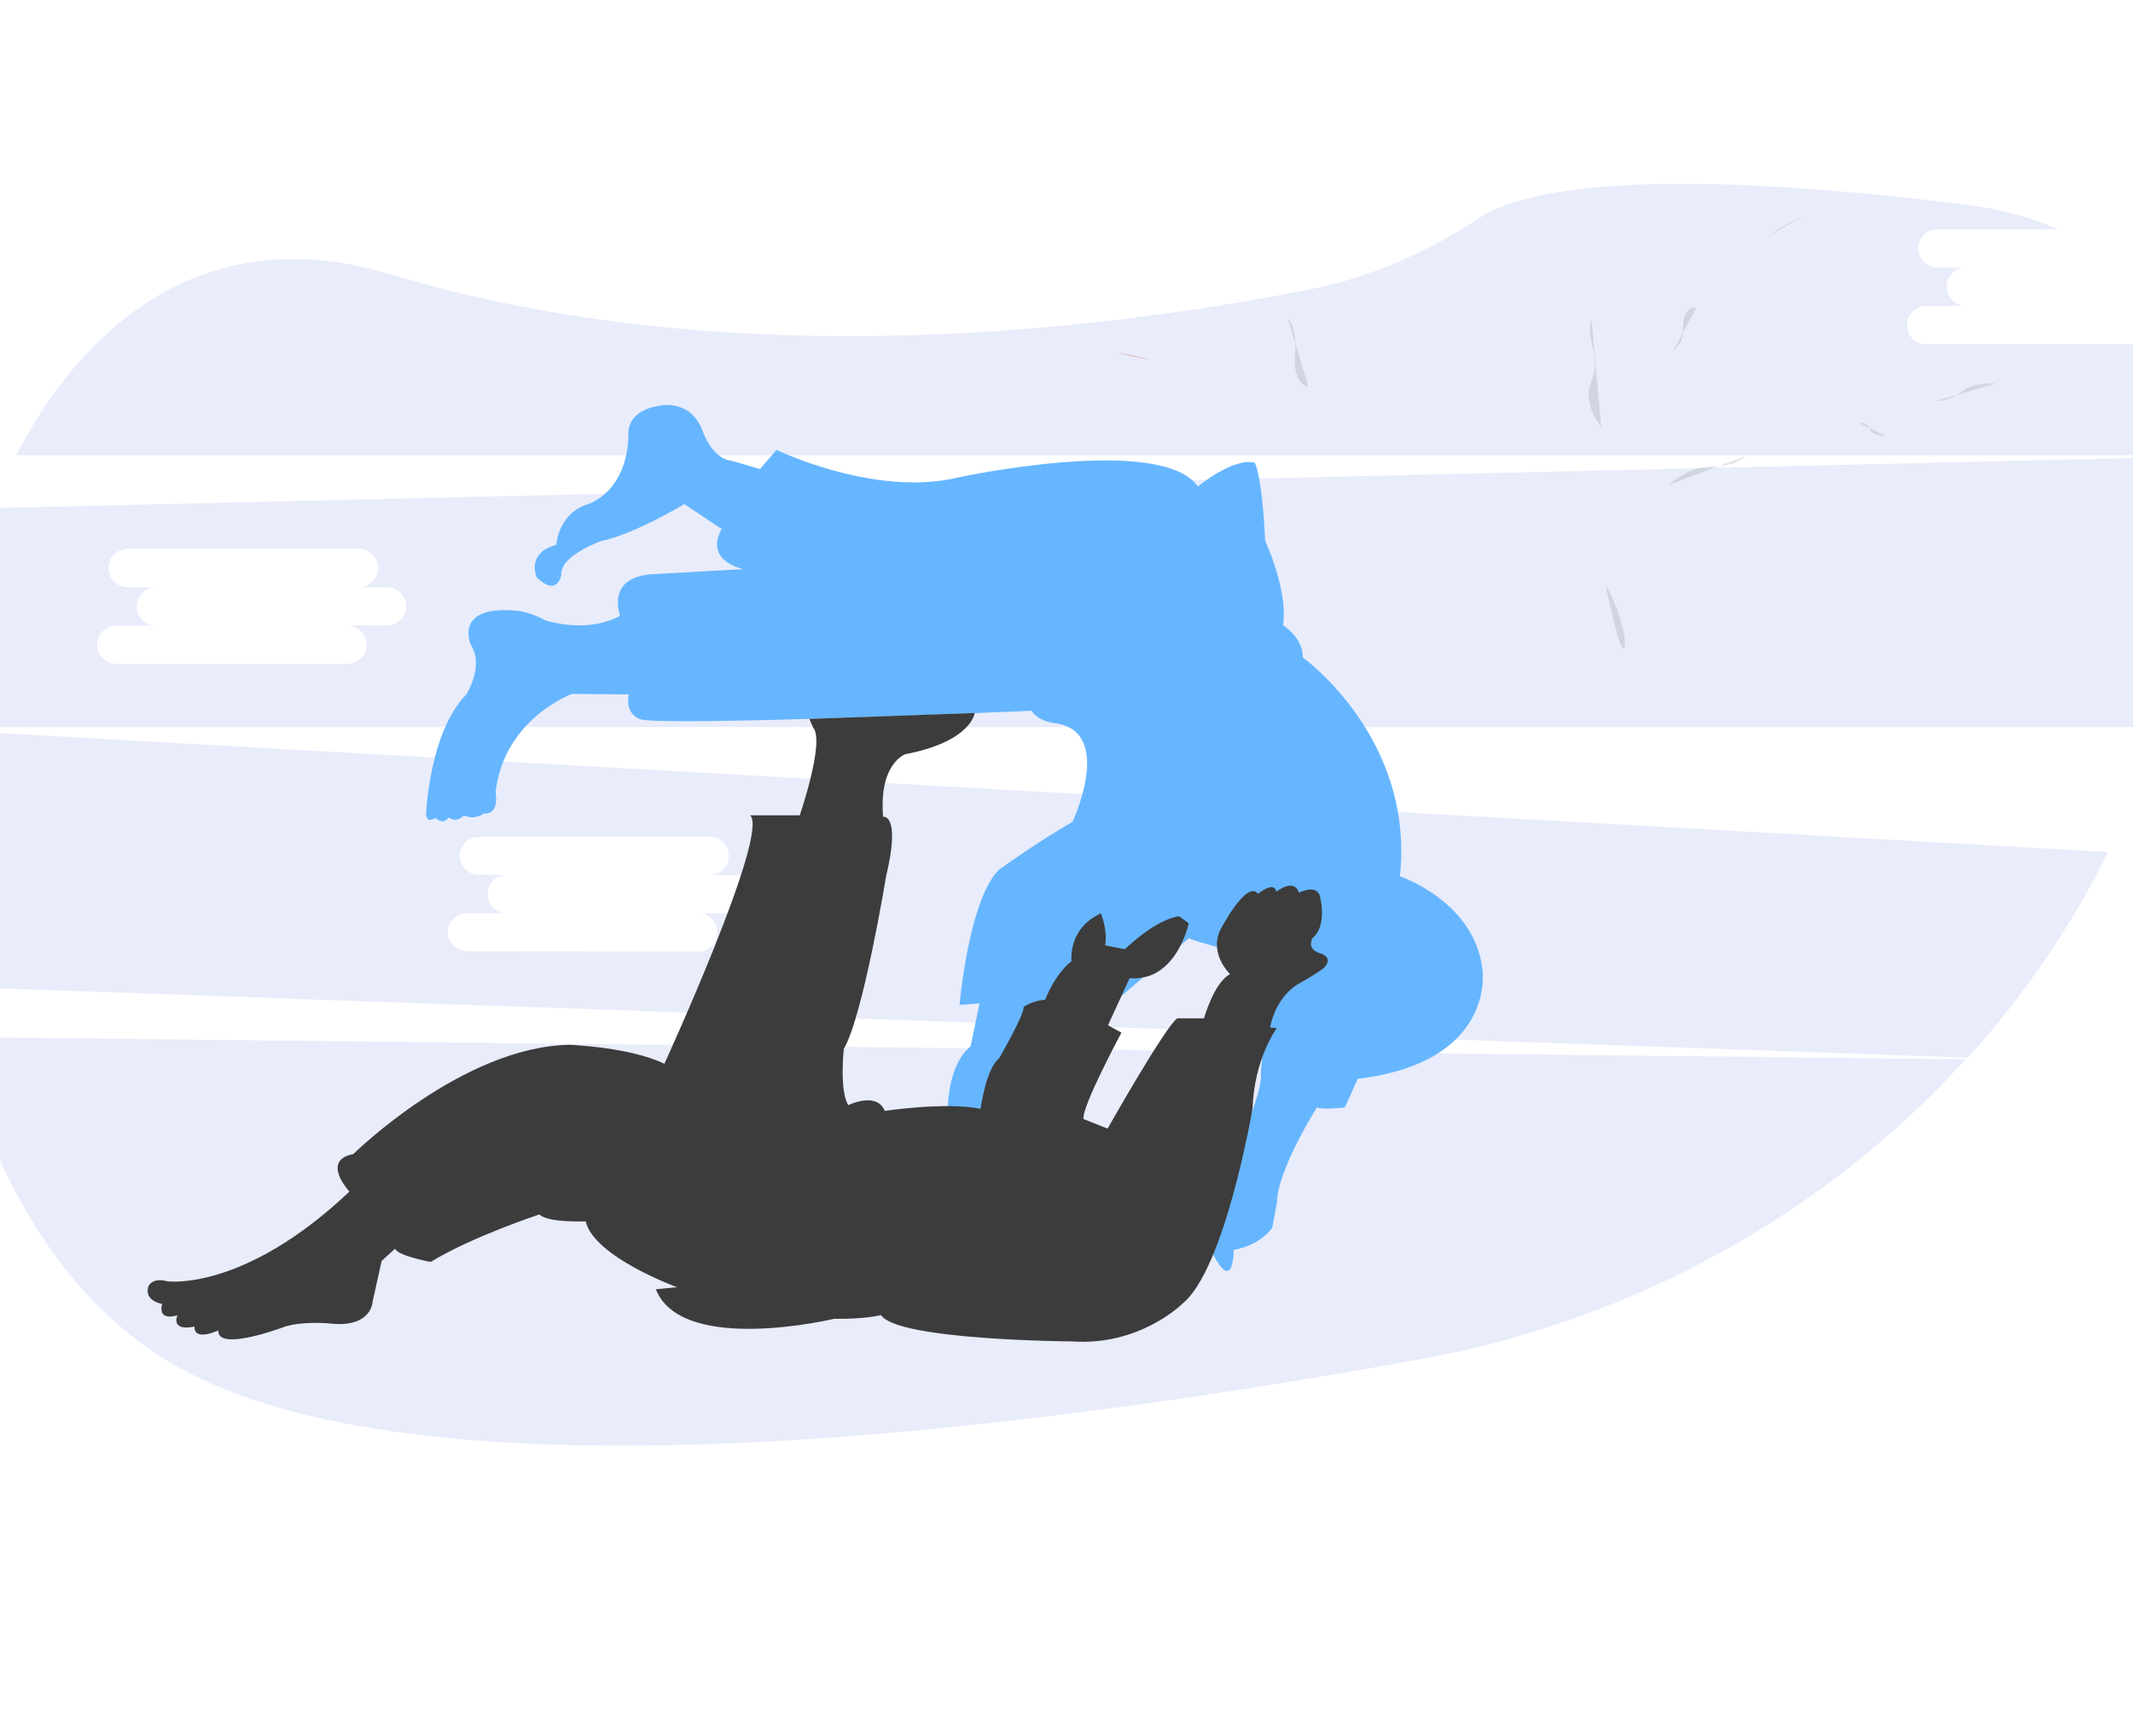 <?xml version="1.0" encoding="utf-8"?>
<!-- Generator: Adobe Illustrator 23.0.0, SVG Export Plug-In . SVG Version: 6.00 Build 0)  -->
<svg version="1.1" id="Layer_1" xmlns="http://www.w3.org/2000/svg" xmlns:xlink="http://www.w3.org/1999/xlink" x="0px" y="0px"
	 viewBox="0 0 1046.3 851.8" style="enable-background:new 0 0 1046.3 851.8;" xml:space="preserve">
<style type="text/css">
	.st0{display:none;opacity:0.1;fill:#1C3ED3;enable-background:new    ;}
	.st1{display:none;opacity:0.35;}
	.st2{display:inline;opacity:0.2;fill:#1C3ED3;enable-background:new    ;}
	.st3{display:none;fill:none;stroke:#535461;stroke-width:2;stroke-miterlimit:10;}
	.st4{display:none;fill:#1C3ED3;}
	.st5{display:none;opacity:0.25;enable-background:new    ;}
	.st6{display:none;opacity:0.1;enable-background:new    ;}
	.st7{display:none;fill:#FFD037;}
	.st8{display:none;fill:#65617D;}
	.st9{display:none;fill:#9D9CB5;}
	.st10{display:none;fill:url(#SVGID_1_);}
	.st11{display:none;fill:#F6F7F9;}
	.st12{display:none;fill:url(#SVGID_2_);}
	.st13{display:none;fill:url(#SVGID_3_);}
	.st14{display:none;fill:url(#SVGID_4_);}
	.st15{display:none;fill:url(#SVGID_5_);}
	.st16{display:none;fill:url(#SVGID_6_);}
	.st17{display:none;fill:url(#SVGID_7_);}
	.st18{display:none;fill:#2D293D;}
	.st19{display:none;fill:#575988;}
	.st20{display:none;opacity:5.000000e-02;enable-background:new    ;}
	.st21{display:none;opacity:5.000000e-02;}
	.st22{display:inline;}
	.st23{display:none;fill:#FFCDD3;}
	.st24{display:none;fill:#DCE6F2;}
	.st25{display:none;fill:#656691;}
	.st26{display:none;opacity:0.1;}
	.st27{opacity:0.1;fill:#1C3ED3;enable-background:new    ;}
	.st28{fill:#DEA3A2;}
	.st29{opacity:0.1;enable-background:new    ;}
	.st30{fill:none;}
	.st31{fill:#66B6FF;}
	.st32{fill:#3C3C3C;}
</style>
<title>taking notes</title>
<ellipse class="st0" cx="632.9" cy="833.9" rx="106.9" ry="17.9"/>
<path class="st0" d="M628.4,105.3c-43.8,37.1-100.6,34.7-150.3,15.4s-95.5-53.7-144-78.2c-39.7-20.2-82.4-33.7-126.5-40
	c-61.8-8.5-130.8,2-173.8,62c-48,66.9-44.3,187.4,7.6,248.9c26.4,31.2,60.9,46.5,91,70.9s58,64.9,55.4,111.9
	c-2.4,43.6-30,77-58.6,98c-22.1,16.2-49.3,33.9-52,67.5c-2.6,32.5,20.3,57.9,42.1,72.4c71.2,47.2,159,46.8,230-1.2
	c25.3-17.1,48.6-39.9,75.2-53.2c69.7-35,146.6,0.2,220.4,13.1c62.5,10.9,126.6,5.3,187.5-16.5c36.6-13.1,73.3-33.1,99-70.3
	c18.5-26.9,30.1-60.9,40.9-94.5c11.6-35.8,22.7-71.9,33.3-108.2c6.4-21.8,12.7-44,14.3-67.3c3-42.3-9.6-84-26.8-119.7
	C952.4,131.5,883.7,71.9,809.4,56.8s-153.1,14.4-210.8,79.1"/>
<g class="st1">
	<path class="st2" d="M501,204v-6.6H396.2c-4.8,0-1.9,6.7-1.9,6.7h-56.9v149.1h250V204H501z"/>
</g>
<path class="st3" d="M833.4,315.3c0,0,31.5-55.8,79-71.9c19.9-6.6,37.2-19.5,49.2-36.8c5.6-8.2,10.5-17,14.5-26.1"/>
<path class="st4" d="M1005.9,170.2c-5.4,5.2-30.6,10.7-30.6,10.7s6.2-25,11.6-30.3c5.4-5.2,14-5.1,19.3,0.3
	C1011.4,156.3,1011.3,164.9,1005.9,170.2L1005.9,170.2z"/>
<path class="st4" d="M991.7,215.4c-7.4,1.5-31.5-7.7-31.5-7.7s18.8-17.6,26.2-19.1s14.6,3.3,16,10.7
	C1003.9,206.7,999.1,213.9,991.7,215.4L991.7,215.4L991.7,215.4z"/>
<path class="st4" d="M939.8,264.4c-7.1-2.5-23.3-22.5-23.3-22.5s25.1-5.8,32.2-3.3c7.1,2.5,10.9,10.2,8.4,17.4
	C954.7,263.1,946.9,266.9,939.8,264.4L939.8,264.4z"/>
<path class="st4" d="M892.2,292.6c-7.4-1.2-26.8-18.2-26.8-18.2s23.8-9.9,31.2-8.7c7.4,1.2,12.5,8.3,11.2,15.7
	C906.7,288.8,899.6,293.9,892.2,292.6L892.2,292.6z"/>
<path class="st4" d="M939.2,188.2c0,7.5,13.6,29.4,13.6,29.4s13.7-21.8,13.7-29.4c0.2-7.5-5.7-13.8-13.3-14
	c-7.5-0.2-13.8,5.7-14,13.3C939.2,187.7,939.2,188,939.2,188.2L939.2,188.2z"/>
<path class="st4" d="M884,221.9c2.2,7.2,21.8,24,21.8,24s6.5-24.9,4.2-32.1c-1.9-7.3-9.3-11.7-16.6-9.8s-11.7,9.3-9.8,16.6
	C883.7,221.1,883.8,221.5,884,221.9L884,221.9z"/>
<path class="st4" d="M834.8,262c1,7.5,17.4,27.3,17.4,27.3s10.6-23.5,9.6-30.9c-0.5-7.5-7-13.2-14.6-12.7c-7.5,0.5-13.2,7-12.7,14.6
	C834.6,260.9,834.7,261.5,834.8,262L834.8,262z"/>
<path class="st5" d="M1005.9,170.2c-5.4,5.2-30.6,10.7-30.6,10.7s6.2-25,11.6-30.3c5.4-5.2,14-5.1,19.3,0.3
	C1011.4,156.3,1011.3,164.9,1005.9,170.2L1005.9,170.2z"/>
<path class="st5" d="M991.7,215.4c-7.4,1.5-31.5-7.7-31.5-7.7s18.8-17.6,26.2-19.1s14.6,3.3,16,10.7
	C1003.9,206.7,999.1,213.9,991.7,215.4L991.7,215.4L991.7,215.4z"/>
<path class="st5" d="M939.8,264.4c-7.1-2.5-23.3-22.5-23.3-22.5s25.1-5.8,32.2-3.3c7.1,2.5,10.9,10.2,8.4,17.4
	C954.7,263.1,946.9,266.9,939.8,264.4L939.8,264.4z"/>
<path class="st5" d="M892.2,292.6c-7.4-1.2-26.8-18.2-26.8-18.2s23.8-9.9,31.2-8.7c7.4,1.2,12.5,8.3,11.2,15.7
	C906.7,288.8,899.6,293.9,892.2,292.6L892.2,292.6z"/>
<path class="st5" d="M939.2,188.2c0,7.5,13.6,29.4,13.6,29.4s13.7-21.8,13.7-29.4c0.2-7.5-5.7-13.8-13.3-14
	c-7.5-0.2-13.8,5.7-14,13.3C939.2,187.7,939.2,188,939.2,188.2L939.2,188.2z"/>
<path class="st5" d="M884,221.9c2.2,7.2,21.8,24,21.8,24s6.5-24.9,4.2-32.1c-1.9-7.3-9.3-11.7-16.6-9.8s-11.7,9.3-9.8,16.6
	C883.7,221.1,883.8,221.5,884,221.9L884,221.9z"/>
<path class="st5" d="M834.8,262c1,7.5,17.4,27.3,17.4,27.3s10.6-23.5,9.6-30.9c-0.5-7.5-7-13.2-14.6-12.7c-7.5,0.5-13.2,7-12.7,14.6
	C834.6,260.9,834.7,261.5,834.8,262L834.8,262z"/>
<path class="st3" d="M835.2,314.2c0,0,6.2-63.8,43-97.7c15.6-14.1,26.1-32.9,30-53.6c1.8-9.8,2.7-19.8,2.7-29.8"/>
<path class="st4" d="M934.1,111.6c-2.8,7-23.6,22.2-23.6,22.2s-4.5-25.4-1.7-32.4s10.8-10.4,17.8-7.6
	C933.6,96.7,936.9,104.6,934.1,111.6L934.1,111.6z"/>
<path class="st4" d="M939.4,158.7c-6.2,4.3-31.9,5.8-31.9,5.8s10-23.7,16.2-28.1c6.2-4.3,14.7-2.9,19,3.3S945.6,154.4,939.4,158.7z"
	/>
<path class="st4" d="M911.9,224.5c-7.5,0.6-30.4-11.1-30.4-11.1s20.6-15.4,28.1-16.1c7.5-0.6,14.1,4.9,14.7,12.5
	C924.9,217.3,919.4,223.9,911.9,224.5L911.9,224.5z"/>
<path class="st4" d="M879.8,269.6c-7.3,1.9-31.9-5.8-31.9-5.8s17.7-18.7,25-20.6c7.3-1.9,14.7,2.5,16.6,9.8
	C891.4,260.3,887.1,267.7,879.8,269.6L879.8,269.6z"/>
<path class="st4" d="M880.4,155.1c3,6.9,24.4,21.3,24.4,21.3s3.6-25.5,0.6-32.4c-3-6.9-11.1-10-18-7S877.4,148.2,880.4,155.1
	L880.4,155.1z"/>
<path class="st4" d="M843.6,208.4c5,5.7,29.6,13.1,29.6,13.1s-4.2-25.4-9.1-31.1c-5-5.7-13.6-6.2-19.2-1.2
	C839.2,194.1,838.6,202.7,843.6,208.4L843.6,208.4z"/>
<path class="st4" d="M814.9,264.9c4,6.4,27,17.9,27,17.9s0.2-25.8-3.8-32.2c-4.1-6.3-12.5-8.2-18.9-4.1
	C813.1,250.5,811.2,258.6,814.9,264.9L814.9,264.9z"/>
<path class="st3" d="M153.5,572.3c0,0-39-48.3-36.5-96.8c1.2-20.3-4.3-40.5-15.6-57.5c-5.4-8-11.5-15.5-18.3-22.4"/>
<path class="st4" d="M84.4,365c2.8,6.8-1.3,31.4-1.3,31.4S62.8,381.9,60,375.1c-2.8-6.7,0.4-14.5,7.2-17.3S81.6,358.3,84.4,365
	L84.4,365z"/>
<path class="st4" d="M120.1,394c-1.3,7.2-18.1,25.6-18.1,25.6s-9.2-23.2-7.9-30.4c1.2-7.2,8.1-12,15.3-10.8
	c7.2,1.2,12,8.1,10.8,15.3C120.2,393.8,120.2,393.9,120.1,394z"/>
<path class="st4" d="M145.7,458.2c-4.8,5.5-28.6,13-28.6,13s3.8-24.7,8.6-30.2c5-5.3,13.4-5.6,18.7-0.6
	C149.3,445.1,149.9,452.8,145.7,458.2L145.7,458.2z"/>
<path class="st4" d="M154.1,511.2c-3.8,6.3-26,17.6-26,17.6s-0.4-25,3.3-31.2c3.8-6.2,12-8.1,18.2-4.3
	C155.7,497,157.7,505,154.1,511.2z"/>
<path class="st4" d="M76.8,431.6c6.8,2.7,31.4-1.8,31.4-1.8S93.4,409.7,86.6,407c-6.9-2.5-14.5,1-17,7.9
	C67.2,421.5,70.4,428.8,76.8,431.6z"/>
<path class="st4" d="M87.5,493.4c7.3,0.5,29.4-11.1,29.4-11.1S96.7,467.6,89.4,467c-7.3-0.6-13.6,4.9-14.2,12.2
	S80.1,492.8,87.5,493.4L87.5,493.4z"/>
<path class="st4" d="M106,552c7.1,1.8,30.8-6,30.8-6s-17.4-17.9-24.4-19.6c-7.1-1.8-14.3,2.5-16,9.6C94.6,543.1,98.9,550.3,106,552
	L106,552z"/>
<path class="st4" d="M986.6,653.4c0,0,7.6,10-3.5,25s-20.3,27.8-16.6,37.2c0,0,16.8-28,30.5-28.4S1001.7,670.2,986.6,653.4z"/>
<path class="st6" d="M986.6,653.4c0.7,1,1.2,2,1.6,3.1c13.4,15.7,20.5,30.3,7.6,30.7c-12,0.3-26.3,21.7-29.8,27.1
	c0.1,0.4,0.3,0.8,0.4,1.2c0,0,16.8-28,30.5-28.4S1001.7,670.2,986.6,653.4z"/>
<path class="st7" d="M1000.8,666.1c0,3.5-0.4,6.4-0.9,6.4s-0.9-2.8-0.9-6.4s0.5-1.8,1-1.8S1000.8,662.6,1000.8,666.1z"/>
<path class="st7" d="M1005.7,670.3c-3.1,1.7-5.8,2.7-6,2.3s2.1-2.1,5.2-3.8s1.9-0.5,2.1,0S1008.8,668.6,1005.7,670.3z"/>
<path class="st4" d="M946.3,653.4c0,0-7.6,10,3.5,25s20.3,27.8,16.6,37.2c0,0-16.8-28-30.5-28.4S931.3,670.2,946.3,653.4z"/>
<path class="st6" d="M946.3,653.4c-0.7,1-1.2,2-1.6,3.1c-13.4,15.7-20.5,30.3-7.6,30.7c12,0.3,26.3,21.7,29.8,27.1
	c-0.1,0.4-0.2,0.8-0.4,1.2c0,0-16.8-28-30.5-28.4S931.3,670.2,946.3,653.4z"/>
<path class="st7" d="M932.1,666.1c0,3.5,0.4,6.4,0.9,6.4s0.9-2.8,0.9-6.4s-0.5-1.8-1-1.8S932.1,662.6,932.1,666.1z"/>
<path class="st7" d="M927.3,670.3c3.1,1.7,5.8,2.7,6,2.3s-2.1-2.1-5.2-3.8s-1.9-0.5-2.1,0S924.2,668.6,927.3,670.3z"/>
<ellipse class="st0" cx="966.5" cy="779.7" rx="79.8" ry="12.2"/>
<path class="st8" d="M1007.5,702.2l-0.4,3.1l-0.5,4.4l-0.2,1.8l-0.5,4.4l-0.2,1.8l-0.5,4.4l-6.1,50c-0.5,4.5-7.8,8-16.7,8h-31.7
	c-8.8,0-16.1-3.5-16.7-8l-6.1-50l-0.5-4.4l-0.2-1.8l-0.5-4.4l-0.2-1.8l-0.5-4.4l-0.4-3.1c-0.3-2.5,3.7-4.7,8.6-4.7h64.9
	C1003.9,697.5,1007.8,699.6,1007.5,702.2z"/>
<polygon class="st9" points="1007.2,705.3 1006.6,709.7 926.3,709.7 925.8,705.3 "/>
<polygon class="st9" points="1006.4,711.5 1005.9,715.9 927.1,715.9 926.5,711.5 "/>
<polygon class="st9" points="1005.6,717.8 1005.1,722.1 927.9,722.1 927.3,717.8 "/>
<linearGradient id="SVGID_1_" gradientUnits="userSpaceOnUse" x1="847.47" y1="389.51" x2="847.47" y2="180.11" gradientTransform="matrix(1 0 0 1 -76.87 -17.61)">
	<stop  offset="0" style="stop-color:#808080;stop-opacity:0.25"/>
	<stop  offset="0.54" style="stop-color:#808080;stop-opacity:0.12"/>
	<stop  offset="1" style="stop-color:#808080;stop-opacity:0.1"/>
</linearGradient>
<path class="st10" d="M803.7,186h-0.8c1.3-1.5,2-3,1.9-4.3l-7.6-7.6l2.9-6.5h-9.8l1.8-5.1h-5.8l-64.1,21.3c0,0-0.1,0.9,0,2.2H681
	v185.9h179.2V186H803.7z"/>
<rect x="682.3" y="186.6" class="st11" width="176.5" height="183.2"/>
<path class="st6" d="M803.2,186.6c-8.4,12.3-64.2,28.5-64.2,28.5l0.3-12.8H729c0.6-2.5-0.6-5.2-2.9-6.4c-3-1.6-3.3-7-3.2-9.3H803.2z
	"/>
<path class="st9" d="M786,163.4l-63.1,21c0,0-0.7,8.2,3.2,10.3c2.3,1.3,3.4,3.9,2.9,6.4h10.3L739,214c0,0,66.3-19.2,65.2-31.7
	l-7.5-7.5l2.8-6.4H790l1.8-5L786,163.4z"/>
<g class="st1">
	<rect x="714.9" y="246" class="st2" width="111.2" height="3.1"/>
</g>
<g class="st1">
	<rect x="714.9" y="262.5" class="st2" width="111.2" height="3.1"/>
</g>
<g class="st1">
	<rect x="714.9" y="278.9" class="st2" width="111.2" height="3.1"/>
</g>
<g class="st1">
	<rect x="714.9" y="295.3" class="st2" width="111.2" height="3.1"/>
</g>
<g class="st1">
	<rect x="714.9" y="311.8" class="st2" width="111.2" height="3.1"/>
</g>
<g class="st1">
	<rect x="714.9" y="328.2" class="st2" width="111.2" height="3.1"/>
</g>
<linearGradient id="SVGID_2_" gradientUnits="userSpaceOnUse" x1="271.57" y1="387.01" x2="271.57" y2="165.11" gradientTransform="matrix(1 0 0 1 -76.87 -17.61)">
	<stop  offset="0" style="stop-color:#808080;stop-opacity:0.25"/>
	<stop  offset="0.54" style="stop-color:#808080;stop-opacity:0.12"/>
	<stop  offset="1" style="stop-color:#808080;stop-opacity:0.1"/>
</linearGradient>
<path class="st12" d="M205.8,170.9h-0.4c3.2-8.1,6.1-16,6-17.5c-0.3-3-6.3,3.5-6.6,1.9s0-7.8-2.7-7.8s-4.4,3.2-6,3.2
	s-8.2-1.1-8.2-1.1l-8.4,21.3h-63.2v198.5h156.8V170.9H205.8z"/>
<rect x="118" y="172" class="st11" width="153.3" height="196.1"/>
<path class="st6" d="M205.6,172c-3.2,8.4-6.9,17.2-7.7,19.3c-1.6,4-2.7,1.9-4.5,1.3s-4.3,0.5-5.3,0s-7.4,0-7.4,0c0.1-1,0.1-2,0-2.9
	c-0.1-1.1-7.4,0-7.4,0l6.9-17.7L205.6,172L205.6,172z"/>
<path class="st9" d="M188,151l-14.7,37.7c0,0,7.2-1.1,7.4,0c0.1,1,0.1,2,0,2.9c0,0,6.3-0.5,7.4,0s3.5-0.5,5.3,0s2.9,2.7,4.5-1.3
	s13.4-32.6,13.1-35.6s-6.1,3.5-6.4,1.9s0-7.7-2.7-7.7s-4.3,3.2-5.9,3.2S188,151,188,151z"/>
<g class="st1">
	<rect x="139" y="224" class="st2" width="111.2" height="3.1"/>
</g>
<g class="st1">
	<rect x="139" y="235.8" class="st2" width="111.2" height="3.1"/>
</g>
<g class="st1">
	<rect x="139" y="247.6" class="st2" width="111.2" height="3.1"/>
</g>
<g class="st1">
	<rect x="139" y="259.3" class="st2" width="111.2" height="3.1"/>
</g>
<g class="st1">
	<rect x="139" y="271.1" class="st2" width="111.2" height="3.1"/>
</g>
<g class="st1">
	<rect x="139" y="282.9" class="st2" width="111.2" height="3.1"/>
</g>
<linearGradient id="SVGID_3_" gradientUnits="userSpaceOnUse" x1="847.47" y1="726.91" x2="847.47" y2="453.11" gradientTransform="matrix(1 0 0 1 -76.87 -17.61)">
	<stop  offset="0" style="stop-color:#808080;stop-opacity:0.25"/>
	<stop  offset="0.54" style="stop-color:#808080;stop-opacity:0.12"/>
	<stop  offset="1" style="stop-color:#808080;stop-opacity:0.1"/>
</linearGradient>
<path class="st13" d="M784.2,464.4h-0.4c3.9-10,7.5-19.8,7.3-21.6c-0.3-3.7-7.7,4.3-8,2.3s0-9.6-3.3-9.6s-5.4,4-7.4,4
	s-10.1-1.3-10.1-1.3L752,464.4h-77.5v244.9h192.2V464.4H784.2z"/>
<rect x="676.1" y="466.1" class="st11" width="188.9" height="241.6"/>
<path class="st6" d="M783.9,466.1c-3.9,10.3-8.4,21-9.4,23.6c-2,4.9-3.3,2.3-5.6,1.7s-5.3,0.7-6.6,0s-9.1,0-9.1,0
	c0.1-1.2,0.1-2.4,0-3.6c-0.2-1.3-9.1,0-9.1,0l8.4-21.6L783.9,466.1z"/>
<path class="st9" d="M762.3,440.2l-18.1,46.4c0,0,8.9-1.3,9.1,0c0.1,1.2,0.1,2.4,0,3.6c0,0,7.7-0.7,9.1,0s4.3-0.7,6.6,0
	s3.6,3.3,5.6-1.6s16.5-40.2,16.1-43.8s-7.6,4.3-7.9,2.3s0-9.5-3.3-9.5s-5.3,3.9-7.2,3.9S762.3,440.2,762.3,440.2z"/>
<g class="st1">
	<rect x="714.9" y="533.6" class="st2" width="111.2" height="7.9"/>
</g>
<g class="st1">
	<rect x="714.9" y="585.1" class="st2" width="111.2" height="7.9"/>
</g>
<g class="st1">
	<rect x="714.9" y="636.6" class="st2" width="111.2" height="7.9"/>
</g>
<linearGradient id="SVGID_4_" gradientUnits="userSpaceOnUse" x1="211.6" y1="697.7" x2="211.6" y2="435.2" gradientTransform="matrix(1 0 0 1 0 8)">
	<stop  offset="0" style="stop-color:#808080;stop-opacity:0.25"/>
	<stop  offset="0.54" style="stop-color:#808080;stop-opacity:0.12"/>
	<stop  offset="1" style="stop-color:#808080;stop-opacity:0.1"/>
</linearGradient>
<polygon class="st14" points="238,472.8 238,443.2 196.5,443.2 196.5,472.8 109.8,472.8 109.8,705.7 313.4,705.7 313.4,472.8 "/>
<rect x="111.9" y="473.9" class="st11" width="199.3" height="230.3"/>
<rect x="196.8" y="473.9" class="st6" width="40.6" height="31.4"/>
<rect x="196.8" y="444.7" class="st9" width="40.6" height="59.5"/>
<g class="st1">
	<rect x="156" y="529.6" class="st2" width="111.2" height="7.9"/>
</g>
<g class="st1">
	<rect x="156" y="545.4" class="st2" width="111.2" height="7.9"/>
</g>
<g class="st1">
	<rect x="156" y="561.2" class="st2" width="111.2" height="7.9"/>
</g>
<g class="st1">
	<rect x="156" y="577" class="st2" width="111.2" height="7.9"/>
</g>
<g class="st1">
	<rect x="237.4" y="594.5" class="st2" width="29.8" height="24.1"/>
</g>
<g class="st1">
	<rect x="156" y="624.3" class="st2" width="29.8" height="24.1"/>
</g>
<linearGradient id="SVGID_5_" gradientUnits="userSpaceOnUse" x1="570.67" y1="723.41" x2="570.67" y2="462.659" gradientTransform="matrix(1 0 0 1 -76.87 -17.61)">
	<stop  offset="0" style="stop-color:#808080;stop-opacity:0.25"/>
	<stop  offset="0.54" style="stop-color:#808080;stop-opacity:0.12"/>
	<stop  offset="1" style="stop-color:#808080;stop-opacity:0.1"/>
</linearGradient>
<path class="st15" d="M523.9,472.4h-0.3c3.2-12.7,5.7-22.8,5.7-22.8l-13.8,6.5c0,0-9.8-13-13.4-10.8s-11.6,7.6-11.6,7.6l-10.6-5.4
	l-4,24.9h-83.6v179.9l5.4,3.2c4.4-1.6,11.7-4.3,11.7-4.3l-3.4,9.3l2.3,1.3l3.8-3.5l1.4,6.6l4.5,2.7l7.1-4.5l-2,7.7l6.7,4l19.5-7.3
	l-5.9,15.5l3.9,2.3l8.8-1.5c0,0-0.4,3.1-0.7,6.4l8.9,5.3c3.6-1.4,7-2.8,7-2.8s-0.3,3.4-0.5,6.7l5.9,3.6c4.7-2.7,10.7-6.5,10.7-6.5
	l-5,9.3h112.9V472.4H523.9z"/>
<path class="st11" d="M593.2,473.9v230.3H482.5l4.9-9.2c0,0-5.8,3.7-10.5,6.4l-5.8-3.5c0.2-3.3,0.5-6.6,0.5-6.6s-3.4,1.4-6.9,2.8
	l-8.7-5.2c0.2-3.3,0.6-6.3,0.6-6.3L448,684l-3.8-2.3l5.8-15.3l-19.1,7.2l-6.6-4l1.9-7.6l-7,4.5l-4.4-2.7l-1.4-6.5l-3.7,3.4l-2.2-1.3
	l3.3-9.2c0,0-7.1,2.7-11.5,4.2l-5.3-3.2V473.9H593.2z"/>
<g class="st1">
	<rect x="437.9" y="545.4" class="st2" width="111.2" height="7.9"/>
</g>
<g class="st1">
	<rect x="437.9" y="569.1" class="st2" width="111.2" height="7.9"/>
</g>
<g class="st1">
	<rect x="437.9" y="592.8" class="st2" width="111.2" height="7.9"/>
</g>
<g class="st1">
	<rect x="437.9" y="616.5" class="st2" width="22.3" height="7.9"/>
</g>
<path class="st6" d="M523,473.9c-5.4,21.4-13.3,51-15.4,50.5c-3.2-0.9-8.2-7-8.2-7s-11.8,11-17.5,5.3s-13.5-1.8-13.5-1.8l7.6-47.1
	L523,473.9z"/>
<path class="st9" d="M479.8,449.4L468.4,520c0,0,7.8-3.9,13.5,1.8s17.5-5.4,17.5-5.4s5,6.1,8.2,7s20.7-71.9,20.7-71.9l-13.5,6.4
	c0,0-9.6-12.8-13.2-10.7s-11.4,7.5-11.4,7.5L479.8,449.4z"/>
<linearGradient id="SVGID_6_" gradientUnits="userSpaceOnUse" x1="610.72" y1="309.91" x2="610.72" y2="152.21" gradientTransform="matrix(1 0 0 1 -76.87 -17.61)">
	<stop  offset="0" style="stop-color:#808080;stop-opacity:0.25"/>
	<stop  offset="0.54" style="stop-color:#808080;stop-opacity:0.12"/>
	<stop  offset="1" style="stop-color:#808080;stop-opacity:0.1"/>
</linearGradient>
<path class="st16" d="M573,141.4v-6.8H466.9c-4.9,0-1.9,6.8-1.9,6.8h-57.7v150.9h253.1v-151L573,141.4z"/>
<rect x="409" y="142.2" class="st11" width="250" height="149.2"/>
<path class="st6" d="M572.6,166.5h-99.2c0,0-1.1-11.5,2.4-13.6s-9.9-9.6-9.9-9.6c-0.1-0.3-0.3-0.7-0.4-1.1h107.1v3.5
	C572.6,145.6,586.2,157.7,572.6,166.5z"/>
<path class="st9" d="M467.8,135.5h104.8v9.1c0,0,13.6,12,0,20.9h-99.2c0,0-1.1-11.5,2.4-13.6s-9.9-9.6-9.9-9.6
	S463,135.5,467.8,135.5z"/>
<g class="st1">
	<rect x="439.7" y="189" class="st2" width="188.6" height="3.1"/>
</g>
<g class="st1">
	<rect x="439.7" y="200.7" class="st2" width="112.6" height="3.1"/>
</g>
<g class="st1">
	<rect x="439.7" y="212.5" class="st2" width="188.6" height="3.1"/>
</g>
<g class="st1">
	<rect x="439.7" y="224.2" class="st2" width="188.6" height="3.1"/>
</g>
<g class="st1">
	<rect x="439.7" y="236" class="st2" width="188.6" height="3.1"/>
</g>
<linearGradient id="SVGID_7_" gradientUnits="userSpaceOnUse" x1="625.601" y1="862.277" x2="625.601" y2="194.305" gradientTransform="matrix(1 0 0 1 -76.87 -17.61)">
	<stop  offset="0" style="stop-color:#808080;stop-opacity:0.25"/>
	<stop  offset="0.54" style="stop-color:#808080;stop-opacity:0.12"/>
	<stop  offset="1" style="stop-color:#808080;stop-opacity:0.1"/>
</linearGradient>
<path class="st17" d="M705.8,830.7c-1.8-7.6-2.9-14.3-2.9-14.3s0.4-8.3-3.3-14.5v-2.1l0,0v-15.3c1.1-2.8,2.3-5.4,3.9-8
	c2.8-4.8,0-22.5,0-22.5s-10.2-24.9-7.7-40.6s-21-70-21-70c0.1-5.2,0.9-10.4,2.2-15.5c0.2-1.1,0.3-2.2,0.3-3.2c0-0.1,0-0.3,0-0.4v0.1
	c-0.3-10.4-8.6-29.9-8.6-29.9l1.1-37.2c0,0,5.2-21.9-3.3-51.3c-3-10.3-4.9-18.5-6.1-24.8c-0.1-0.7-0.3-1.4-0.4-2.1
	c17.6-2.7,31.1-4.9,31.1-4.9s-10.2-42.8-17.1-50.3s-12.4-31-12.4-31s-3.6-30.2,2.2-39s6.6-24.1,6.6-24.1s13.3-9.6,14.9-13.9
	s4.4-13.9,4.4-19s-1.7-9.6-1.1-12.3s-3.9-12.8-1.7-17.6c0.6-1.5,0.9-3.1,0.9-4.6v-0.1l0,0c0-4.2-0.4-8.4-1.2-12.5c0,0-6-5.3-13.1-7
	l-0.3-1.1l-0.8-3c-0.4-0.3-0.9-0.5-1.3-0.8v-1.1l-0.1-4.3l2.1-9.8c4.1-17-18.6-19.5-18.6-19.5c-1.4-2.6-3.6-4.6-6.4-5.7
	c-4.6-1.6-0.8,25.5,1.4,27.3c1.6,1.3,6.6,9.8,8.9,14l0,0l0.4,0.7c-0.4,0.3-0.7,0.7-1,1.1l0.9,5.9l0.1,0.9c-1.5,1.9-2.7,3.9-3.6,6.2
	c0,0,4.2,4.5,3.3,9.6s1.3,11.4,1.4,11.8c-0.2-0.3-3.2-3.4-6.1-2.7s-11,3.2-11,3.2s-6.1,1.1-5.5,2.4s-4.2,7.2-4.2,7.2l-16.3-15.5
	c-0.2-0.5-0.3-0.9-0.5-1.4c-0.7-2.2-1.2-4.5-1.4-6.8c1.8-0.4,3.5-1,5.2-1.7c1.7-0.6,3.3-1.6,4.5-2.9c1.6-2,2-4.6,2.6-7
	c1.3-4.8,4.1-9,6.1-13.5c3.4-7.6,4.5-16,3.3-24.3c-0.3-2.5-1.1-5-2.5-7.1c-2.7-3.7-7.5-5.2-11-8.1s-5.8-7.4-9.9-9.6
	c-3.7-2-8.2-1.8-12.4-1.1c-8.2,1.3-16,4.2-23.2,8.4c-2.4,1.4-5,3-7.7,2.5c-2.3-0.4-4.1-2.3-5.6-4.1c0-0.1,0-0.2,0.1-0.2l-0.2-0.2
	c-1.7,3.8-2.6,8-2.5,12.2c0,0.6,0,1.3,0.1,2c0,0.2,0,0.5,0,0.7s0,0.4,0,0.6l0,0c0,0.3,0,0.6-0.1,0.9c-0.3,0.8-0.9,1.6-1.5,2.2
	c-0.5,0.6-0.9,1.2-1.3,1.8c0.1-0.2,0.1-0.4,0.2-0.7c-1,1.5-1.6,3.3-1.7,5.1c-0.1,1.3,0.4,2.7,1.2,3.7c0.8,0.8,1.7,1.5,2.7,2.1
	c-2.3,12.8,3.6,25.8,14.9,32.4c0.2,0.5,0.4,0.9,0.6,1.4c2.1,5.5,3.7,11.9,3,17.8c-0.1,0.4-0.1,0.9-0.2,1.3c-0.2,0.2-0.4,0.5-0.6,0.7
	l0,0c0,0-27,0.3-33.3-5.5s-16,14-16,14s-9.7,1.9-11.6,0s-13.3-0.3-13.3-0.3s-6.9-6.7-16.8-6.1c-3.8-2.9-7.9-5.2-12.4-6.9l0,0
	l-0.3-0.1l0,0c-1.9-0.7-4-1-6.1-0.8c0,0-13.3-11-17.1-16.8c-3.8-5.8-22.3-27.7-22.4-27.8l-0.1-1l-0.2-3.2c-0.5,0.1-1.1,0.1-1.6,0.1
	l-0.4-1.1c-1.1-3.1-2.4-6.1-3.9-9c0,0,0-4,1.2-5s-0.5-15.7-0.5-15.7s-12-27.9-22.6-7.1c0,0-20.2,13.5-3.2,29.2c0,0,6.8,3.3,7.7,5.9
	c0.6,1.7,2.9,6.4,4.5,9.5c0.3,0.5,0.5,1,0.7,1.4l-0.2,0.2l0.2,2.6l0.1,1c-3.2,1.8-5.4,3.6-4.8,5c0.9,2.3,1.6,4.7,1.9,7.2
	c0,0,23.5,29.4,26.5,42c0,0,63,37.4,83.7,40.1l-3.6,18.7c0,0-1.1,11.2-0.8,15.2s-2.5,22.2-2.5,22.2s-3.6,26.7-6.6,30.5
	s-2.5,19.8-2.5,19.8c-0.7,7.7-2.1,15.3-4.2,22.7c-3,10.2-0.8,22.7-0.8,22.7s-10.5,24.1,14.6,7.8c0,0,12.3-0.8,26.5-1.2
	c0,0.5,0,0.9,0,1.4c0,1.8-0.1,3.8-0.1,5.9c-0.2,13.8-0.3,32.8,0.3,47.1c1.1,25.4,8.8,75.7,8.8,75.7v25.2c-0.5,2.4-0.7,4.8-0.7,7.2
	c-0.2,8.9,2.2,17.7,6.8,25.3l1.7,16.7c0,0,4.5,11.1,4.6,17.7c0,0.5-0.1,1.1-0.2,1.6c-0.2,0.8-0.2,1.7-0.2,2.6
	c-0.3,7.7,4.3,25.9,4.3,25.9s0.3,18.5,3,19.5c2.4,0.9-3.2,10.6-4.8,13.4c0-0.2-0.1-0.3-0.1-0.5c-0.2,0.4-0.3,0.6-0.3,0.6
	c-0.6,1.5-0.9,3.1-0.9,4.7c-0.3,2.6,0.9,5.1,3.1,6.5c5.2,3.2,8.1,5.9,3.6,7c-1.6,0.2-3.3,0.6-4.9,1c-0.1-0.2-0.2-0.4-0.2-0.6
	c-1.3,0.5-2,1.9-1.8,3.2c-0.1,1.3,0.3,3.3,1.7,6.3c4.4,9.9,7.5,13.6,7.5,13.6l2.1-0.2c-0.3,0.8-0.7,1.6-1.2,2.3
	c-0.8,1.2-1.9,2.1-3.1,2.8c-1.2,0.7-2.4,1.1-3.8,1.3c-3,0.1-5.9,1.5-7.8,3.8c-2.8,3.6-4.5,8.4,1,12.7l19.8,6.8c0,0,34,4.4,32.2-3.2
	s-2.9-14.3-2.9-14.3s0.4-7.4-2.8-13.5c-0.4-0.7-0.8-1.4-1.2-2l1.2-0.1c0,0,2.5-16.8,5.8-20c0.8-0.7,0.9-1.3,0.8-1.7
	c0.3-0.9-0.5-1.5-1.6-1.8l-0.2,0.7c-1.1-0.2-2.2-0.4-3.3-0.4c0,0-1.1-8.8,2.5-12c0.6-0.7,0.8-1.7,0.7-2.6c0-1.2-0.1-2.4-0.4-3.6
	c0,0.1-0.1,0.1-0.1,0.2c-1.8-8-7.9-20.7-7.9-20.7s-0.3-8,1.9-11.2s-0.3-43.6-0.3-43.6s0.8-19.5-1.7-28.6s3-19.8,3-19.8
	s0-0.2-0.1-0.6l0.1-0.1c0,0-0.1-1.2-0.3-3.1c0,0.1-0.1,0.1-0.1,0.2c-0.5-5.2-1.6-14.5-2.4-18.8c-1.1-6.2,0.3-35.6,0.3-35.6l5-12.6
	L614,596l9.4,28.9c0,0,4.7,6.1,4.8,12.3c0,0.3,0,0.6-0.1,0.9c-0.1,0.6-0.1,1.3-0.1,1.9c-0.2,3.6,0.8,7.3,2.9,10.3
	c0,0,2.5,13.6,6.4,17.1s3.9,10.2,3.9,10.2s4.7,19.8,6.9,23.3c1.9,2.9,2,11,1.9,13.5l0,0c0,0.5,0,0.7,0,0.7s0.7,7.1,0.6,13
	c0,0.7,0,1.4-0.1,2.1V730c0,1.6-0.2,3.2-0.6,4.8c0,0.1-0.1,0.2-0.1,0.3c0-0.3,0-0.7,0.1-1c-1,4-1.4,8.2-1.4,12.3
	c-0.1,7.1,1,15.5,5.3,20.5c7.5,8.6,12.2,7.5,12.2,7.5s-3.6,10.7-8,12.8c-0.2,0.1-0.3,0.2-0.5,0.3c0-0.2-0.1-0.4-0.1-0.6
	c-0.9,0.8-1.3,2.2-1.3,4c-0.3,4.7,2.6,12.3,5.5,15.8c1,1,2.3,1.8,3.7,2.2c-0.2,0.2-0.5,0.3-0.7,0.4c-0.5,0.3-1,0.5-1.5,0.7
	c-0.7,0.3-1.5,0.5-2.2,0.6c-3,0.1-5.9,1.4-7.8,3.8c-2.8,3.5-4.5,8.4,1,12.7l19.8,6.8C673.7,833.9,707.6,838.3,705.8,830.7z"/>
<path class="st18" d="M576.1,843.3l-19.1-6.8c-5.3-4.3-3.6-9.1-0.9-12.7c1.9-2.3,4.6-3.7,7.6-3.8c1.3-0.2,2.5-0.6,3.7-1.3
	s2.2-1.6,3-2.8c1.4-2.2,2.2-4.8,2.2-7.4c0,0,21-6.2,26.7,0c1,1.1,1.9,2.4,2.5,3.7c3,6.1,2.7,13.5,2.7,13.5s1.1,6.7,2.8,14.3
	S576.1,843.3,576.1,843.3z"/>
<path class="st18" d="M669.6,833.9l-19.1-6.8c-5.3-4.3-3.6-9.1-0.9-12.7c1.8-2.3,4.6-3.7,7.6-3.8c0.8-0.1,1.5-0.3,2.2-0.6
	c0.5-0.2,1-0.4,1.5-0.7c5.3-2.9,5.2-10.2,5.2-10.2s21-6.2,26.7,0c0.8,0.8,1.4,1.7,2,2.7c3.6,6.2,3.2,14.5,3.2,14.5s1.1,6.7,2.8,14.3
	S669.6,833.9,669.6,833.9z"/>
<path class="st6" d="M599.2,808.5c1,1.1,1.9,2.4,2.5,3.7l0,0l-31.5,3.7c1.4-2.2,2.2-4.8,2.2-7.4
	C572.4,808.5,593.4,802.4,599.2,808.5z"/>
<path class="st6" d="M694.8,801.8v5.9c-4.9,8.1-28.6,6.3-35.4,2.2c0.5-0.2,1-0.4,1.5-0.7c5.3-2.9,5.2-10.2,5.2-10.2s21-6.2,26.7,0
	C693.5,799.9,694.2,800.9,694.8,801.8z"/>
<path class="st19" d="M698.5,776.5c-1.5,2.6-2.7,5.2-3.7,8v21.1c-5.3,8.8-33.2,5.9-36.9,1.1s-7.8-17.4-3.5-19.5s7.7-12.8,7.7-12.8
	s-4.5,1.1-11.8-7.5s-5.1-27.5-3.7-32.1s0-19.8,0-19.8s0.3-10.7-1.9-14.2s-6.6-23.3-6.6-23.3s0-6.7-3.8-10.2s-6.2-17.1-6.2-17.1
	c-2.2-3.4-3.1-7.5-2.7-11.5c0.8-6.7-4.5-13.9-4.5-13.9l-9.1-28.9l-8.5-21.7l-4.8,12.6c0,0-1.3,29.4-0.3,35.6s2.7,22.5,2.7,22.5
	s-5.3,10.7-2.9,19.8s1.6,28.6,1.6,28.6s2.4,40.4,0.3,43.6s-1.9,11.2-1.9,11.2s11,23.5,7.5,26.7s-2.4,12-2.4,12s7.5,0,4.3,3.2
	s-5.6,20-5.6,20l-32.3,3.8c0,0-3-3.8-7.2-13.6s0.8-8.8,5.1-9.9s1.6-3.7-3.5-7s-2.1-10.4-2.1-10.4s7.8-13.1,5.1-14.2
	s-2.9-19.5-2.9-19.5s-5.3-21.9-4-27.8s-4.3-20-4.3-20l-1.9-16.8c-9.6-16.6-5.9-31.8-5.9-31.8v-25.9c0,0-7.5-50.3-8.6-75.7
	c-0.7-16.3-0.5-38.5-0.3-52.3c0.1-7.8,0.3-12.9,0.3-12.9l115.5-12c0,0-0.1,5.3,2.1,17.2c1.2,6.3,3,14.5,5.9,24.8
	c8.3,29.4,3.2,51.3,3.2,51.3l-1.1,37.1c0,0,10.2,24.9,8,33.4c-1.3,5.1-2,10.3-2.1,15.5c0,0,22.8,54.3,20.3,70.1s7.5,40.6,7.5,40.6
	S701.2,771.6,698.5,776.5z"/>
<path class="st20" d="M632.5,637.2l35.2-4.7C667.6,632.5,647.7,652.8,632.5,637.2z"/>
<path class="st6" d="M662.5,598.1c0,0,1.2,12.4-6.4,17.1C656.1,615.2,669.8,613.1,662.5,598.1z"/>
<path class="st6" d="M660.4,558.5c0,0-29.4,24.2-40.1,22.2S660.4,558.5,660.4,558.5z"/>
<path class="st6" d="M588.9,648.5c0,0-22.3,5.1-23,14S588.9,648.5,588.9,648.5z"/>
<path class="st20" d="M593.8,760c0,0-31.5,5.9-22.6,9.9s23.7,7.2,23.7,7.2S605,777.7,593.8,760z"/>
<g class="st21">
	<path class="st22" d="M564.8,776.3c-1.6-1-2.7-2.7-2.9-4.6l-0.3,0.6c0,0-2.9,7.2,2.1,10.4l1.7,1.1c0.9-0.2,1.9-0.3,2.9-0.5
		C572.6,782.1,569.9,779.5,564.8,776.3z"/>
	<path class="st22" d="M605.5,774.1c0.9-0.8,0.8-2.8,0.3-5.5c-1.4,2.1-1.8,5.3-1.8,7.7C604.3,775.5,604.8,774.8,605.5,774.1z"/>
	<path class="st22" d="M600.6,641.1c-1.2,3.2-1.9,6.5-2.1,9.8c0.6-2.3,1.4-4.6,2.4-6.8C600.9,644.2,600.8,643,600.6,641.1z"/>
	<path class="st22" d="M672.8,627.1c0.2-1,0.3-1.9,0.3-2.9c-0.4,2-0.7,3.8-0.9,5.5C672.4,628.8,672.6,627.9,672.8,627.1z"/>
	<path class="st22" d="M599.9,736.2c0.4-0.7,0.7-2.9,0.8-5.9c-1,2-1.4,5.1-1.5,7.5C599.3,737.2,599.6,736.6,599.9,736.2z"/>
	<path class="st22" d="M606.5,786.6c-2.2,6-3.7,16.4-3.7,16.4l-32.3,3.7c0,0-3-3.7-7.2-13.6c-0.4-0.9-0.7-1.7-0.9-2.4
		c-1.9,0.9-2.7,2.9-0.2,8.8c4.3,9.9,7.2,13.6,7.2,13.6l32.3-3.8c0,0,2.4-16.8,5.6-20C608.9,787.8,607.9,787,606.5,786.6z"/>
	<path class="st22" d="M563.8,738.6c0,0,0.3,18.5,2.9,19.5l0,0c1.3-3,2.2-6,1-6.4c-2.7-1.1-2.9-19.5-2.9-19.5s-5.3-21.9-4-27.8
		s-4.3-20-4.3-20l-1.9-16.8c-9.6-16.6-5.9-31.8-5.9-31.8v-25.9c0,0-7.5-50.3-8.6-75.7c-0.7-16.3-0.5-38.5-0.3-52.3
		c0-2.5,0.1-4.7,0.1-6.6l-0.9,0.1c0,0-0.1,5.1-0.3,12.9c-0.2,13.8-0.4,36,0.3,52.3c1.1,25.4,8.6,75.7,8.6,75.7V642
		c0,0-3.8,15.2,5.9,31.8l1.9,16.8c0,0,5.6,14.2,4.3,20S563.8,738.6,563.8,738.6z"/>
	<path class="st22" d="M659,799.5c-2.6-3.8-4.4-8.1-5.1-12.7c-3.3,3,0.5,14.5,4,19.1c3.7,4.8,31.5,7.8,36.9-1.1v-5.1
		C687.5,807,662.5,804.1,659,799.5z"/>
	<path class="st22" d="M699.6,769.3c-1.5,2.6-2.7,5.2-3.8,8v3.8c0.6-1.4,1.5-3.2,2.7-5.3c0.8-1.4,1.1-3.8,1.2-6.6
		C699.7,769.2,699.6,769.2,699.6,769.3z"/>
	<path class="st22" d="M660.6,773.5c1-2.1,1.9-4.2,2.6-6.3c0,0-4.5,1.1-11.8-7.5c-5.2-6.2-5.5-18-4.8-25.7
		c-1.3,4.5-3.5,23.5,3.7,32.1C655.1,771.7,658.7,773.2,660.6,773.5z"/>
	<path class="st22" d="M646.7,714.2c0.5,5.3,0.6,10.6,0.5,15.8c0.1-0.8,0.3-1.7,0.5-2.5c1.3-4.5,0-19.8,0-19.8s0.3-10.7-1.9-14.2
		s-6.7-23.3-6.7-23.3s0-6.7-3.7-10.2s-6.2-17.1-6.2-17.1c-2.2-3.4-3.1-7.5-2.7-11.5c0.8-6.7-4.5-13.9-4.5-13.9l-9.1-28.9l-8.5-21.7
		l-4.8,12.6c0,0-0.1,1.6-0.2,4.1l3.9-10.2l8.5,21.7l9.1,28.9c0,0,5.3,7.2,4.5,13.9c-0.5,4,0.5,8.1,2.7,11.5c0,0,2.4,13.6,6.2,17.1
		s3.8,10.2,3.8,10.2s4.5,19.8,6.7,23.3S646.7,714.2,646.7,714.2z"/>
</g>
<path class="st23" d="M669.1,222.4l-2,9.8l0.1,4.3l0.1,3.2l-11.2,1.1l-1.2-2.3l0,0c-2.3-4.2-7.1-12.7-8.7-14
	c-2.1-1.7-5.7-28.9-1.3-27.3c2.7,1,4.9,3,6.2,5.6C651.1,202.8,673,205.4,669.1,222.4z"/>
<path class="st6" d="M667.3,239.6l-11.2,1.1l-1.2-2.3l0,0c1.6-1.6,6.2-5.4,12.3-2L667.3,239.6z"/>
<path class="st24" d="M670.1,244.9l-14.7,3.5l-0.3-2.2l-0.8-5.9c0,0,5.8-7.8,14.2-2l0.7,3L670.1,244.9z"/>
<path class="st23" d="M431.8,223.4l-15.7,8.4c0,0-0.6-1.2-1.4-3c-1.5-3.1-3.7-7.9-4.3-9.5c-0.9-2.6-7.5-5.9-7.5-5.9
	c-16.4-15.7,3.1-29.2,3.1-29.2c10.4-20.9,21.9,7.1,21.9,7.1s1.6,14.7,0.5,15.7s-1.1,5-1.1,5c1.5,2.9,2.8,5.9,3.8,9
	C431.6,222.5,431.8,223.4,431.8,223.4z"/>
<path class="st6" d="M431.8,223.4l-15.7,8.4c0,0-0.6-1.2-1.4-3c2.2-1.9,10.1-8.2,12.6-7.9c1.2,0.2,2.5,0.2,3.7,0.1
	C431.6,222.5,431.8,223.4,431.8,223.4z"/>
<path class="st24" d="M433.4,228.1l-17.6,8.7l-0.4-3.8l-0.3-2.7c0,0,10.2-8.8,13.2-8.4c1.5,0.2,3.1,0.2,4.6,0l0.2,3.2L433.4,228.1z"
	/>
<path class="st23" d="M626.3,287.2c0,0-76.9,8.7-62.6,4c10-3.3,14-9.6,14.8-16.7c0.7-5.9-0.8-12.3-2.9-17.8
	c-1.8-4.9-4.1-9.5-6.9-13.9c0,0,58.8-32.4,47-3c-1.8,4.5-2.9,9.2-3.3,13.9c-0.4,4.8,0.2,9.5,1.5,14.1
	C616.2,275.3,620.5,282,626.3,287.2z"/>
<path class="st6" d="M615.9,239.8c-1.8,4.5-2.9,9.2-3.3,13.9c-5.5,4.6-11.6,4.4-19.4,4.4c-6,0-12.6,1.5-17.4-1.4
	c-1.8-4.9-4.1-9.5-6.9-13.9C568.8,242.8,627.7,210.4,615.9,239.8z"/>
<circle class="st23" cx="592.1" cy="228.4" r="31.8"/>
<path class="st6" d="M626.3,287.2c0,0-76.9,8.7-62.6,4c10-3.3,14-9.6,14.8-16.7c3.8-4.1,11.5-7.1,16.5-8.7c4.5-1.5,9.4-1.6,14-0.2
	c1.8,0.5,3.5,1.3,5.1,2.4C616.3,275.3,620.6,282,626.3,287.2z"/>
<path class="st6" d="M670.1,244.9l-14.7,3.5l-0.3-2.2c4.2-5.3,9.4-5.9,14.1-4.8L670.1,244.9z"/>
<path class="st6" d="M433.4,228.1l-17.6,8.7l-0.4-3.8c6.3-3.7,16.9-7.6,17.8-7.9L433.4,228.1z"/>
<path class="st6" d="M656.8,481.1c-29.8,4.7-72.2,10.8-78.9,8.8c-5.6-1.7-23.4-1.5-38.9-1c0.1-7.8,0.3-12.9,0.3-12.9l115.5-12
	C654.7,463.9,654.5,469.2,656.8,481.1z"/>
<path class="st25" d="M686.5,474.1c0,0-98.1,16.9-108.7,13.6s-64.6,0.3-64.6,0.3c-24.3,16.3-14.2-7.8-14.2-7.8s-2.1-12.6,0.8-22.7
	c2-7.5,3.3-15.1,4-22.7c0,0-0.5-16,2.4-19.8s6.4-30.5,6.4-30.5s2.7-18.2,2.4-22.2s0.8-15.2,0.8-15.2l3.5-18.7
	c-20-2.7-81-40.1-81-40.1c-2.9-12.6-25.7-42-25.7-42c-0.3-2.5-1-4.9-1.9-7.2c-1.6-4.3,22.5-12.8,22.5-12.8s17.9,21.9,21.7,27.8
	c3.8,5.9,16.6,16.9,16.6,16.9c2-0.2,4,0.1,5.9,0.8c0.1,0,0.2,0.1,0.3,0.1s0,0,0,0c6,2.1,12,6.9,12,6.9c9.6-0.5,16.3,6.1,16.3,6.1
	s11-1.6,12.8,0.3s11.2,0,11.2,0s9.4-19.8,15.5-14s32.2,5.5,32.2,5.5c3.5-4.6,11.9-7.9,17.2-9.6c4.5-1.5,9.4-1.6,14-0.2
	c2,0.6,3.8,1.5,5.5,2.7l15.8,15.5c0,0,4.5-5.9,4-7.2s5.3-2.4,5.3-2.4s7.8-2.4,10.7-3.2s5.6,2.4,5.9,2.7c-0.1-0.3-2.1-6.8-1.3-11.8
	s-3.2-9.6-3.2-9.6c9.4-23,30.5-3.7,30.5-3.7s2.4,12.6,0.3,17.4s2.1,15,1.6,17.6s1.1,7.2,1.1,12.3s-2.7,14.7-4.3,19
	s-14.5,13.9-14.5,13.9s-0.8,15.2-6.4,24.1s-2.1,39-2.1,39s5.3,23.5,12,31S686.5,474.1,686.5,474.1z"/>
<path class="st6" d="M543.4,298.1c0,0-2.9-8.8-5.6-9.6c-2.7-1-5.3-2.1-7.8-3.5l1.7-3.3c0,0,10,2.8,11.7,5.7S543.4,298.1,543.4,298.1
	z"/>
<path class="st6" d="M489.7,278.6c-0.5,2.7-24.3,5.1-24.3,5.1l12-12.1l0,0l0.3,0.1l0,0C483.8,273.8,489.7,278.6,489.7,278.6z"/>
<circle class="st19" cx="420.9" cy="241.9" r="2.1"/>
<circle class="st19" cx="423.6" cy="246.2" r="2.1"/>
<circle class="st19" cx="426.3" cy="250.1" r="2.1"/>
<circle class="st19" cx="429.1" cy="254.4" r="2.1"/>
<circle class="st19" cx="681.1" cy="254.2" r="1.7"/>
<circle class="st19" cx="681.4" cy="258.1" r="1.7"/>
<circle class="st19" cx="681.6" cy="262.1" r="1.7"/>
<path class="st6" d="M543.6,370.6c-0.2-0.3,60,75.8,106.8,31.8C650.4,402.4,576.5,412.4,543.6,370.6z"/>
<path class="st6" d="M509,410.2c0,0,36.1,1,39.8,11.4v10.8c-2.1,1.2-4.6,1.2-6.7,0c-3.6-2-25.4-13-33.1-7.7L509,410.2L509,410.2z"/>
<path class="st25" d="M509.6,410.2c0,0,34.5,0.9,38.1,10.8v10.3c-2,1.1-4.4,1.1-6.4,0c-3.5-1.9-24.3-12.4-31.7-7.4L509.6,410.2
	L509.6,410.2z"/>
<path class="st6" d="M528.6,331.8c0,0,4.1,10.6,14,24c6.1,8.2,13.5,15.3,21.9,21.1C564.5,377,529.2,336.8,528.6,331.8z"/>
<path class="st6" d="M516.8,289.9c0,0,6,26,21.5,34.8L516.8,289.9z"/>
<path class="st6" d="M507.6,292.6c-0.2-0.5-5.3,20.5,20,32.2C527.6,324.7,516.8,321.1,507.6,292.6z"/>
<path class="st6" d="M665.1,275.1c-0.4,0,12.5,8.2,16,12C681.1,287.2,672.7,274.6,665.1,275.1z"/>
<path class="st18" d="M583.5,257.2c0.5,1.6,1,3.4,2.5,4.3c0.9,0.4,2,0.7,3,0.7c9.7,0.6,19.8,1,28.8-2.7c1.7-0.6,3.2-1.6,4.4-2.9
	c1.6-2,1.9-4.6,2.5-7c1.3-4.8,3.9-9,5.9-13.5c3.3-7.6,4.3-16,3.2-24.3c-0.2-2.5-1.1-5-2.4-7.1c-2.6-3.7-7.3-5.2-10.7-8.1
	s-5.6-7.4-9.6-9.6c-3.6-2-8-1.8-12-1.1c-7.9,1.4-15.5,4.2-22.4,8.4c-2.3,1.4-4.8,3.1-7.5,2.6c-2.3-0.4-4-2.4-5.5-4.2
	c-1.9,4.4-2.7,9.1-2.4,13.9c0.1,0.7,0.1,1.4-0.1,2.1c-0.3,0.8-0.8,1.6-1.5,2.2c-2.4,2.8-3.9,7.2-1.5,10c1,1.2,2.6,1.9,3.6,3.1
	c1.8,2.2,1.2,5.4,1.2,8.3c-0.1,1,0.1,2,0.7,2.8c0.9,1.1,2.5,1.2,3.9,0.9s2.8-0.7,4.2-0.4c1.5,0.5,2.8,1.5,3.6,2.8
	C579.9,244.1,581.6,250.4,583.5,257.2z"/>
<g class="st26">
	<path class="st22" d="M623.2,254.1c-1.2,1.3-2.7,2.3-4.4,2.9c-9,3.7-19.1,3.3-28.8,2.7c-1,0-2.1-0.2-3-0.7c-1.5-0.9-2-2.7-2.5-4.3
		c-1.9-6.9-3.6-13.1-8.1-18.8c-0.9-1.3-2.1-2.3-3.6-2.8c-1.4-0.3-2.8,0.2-4.2,0.4s-3,0.1-3.9-0.9c-0.6-0.8-0.8-1.8-0.7-2.8
		c0-2.9,0.6-6.1-1.2-8.3c-1-1.2-2.6-1.9-3.6-3.1c-1.5-1.8-1.4-4.2-0.6-6.4c-1.7,2.7-2.4,6.2-0.5,8.5c1,1.2,2.6,1.9,3.6,3.1
		c1.8,2.2,1.2,5.4,1.2,8.3c-0.1,1,0.1,2,0.7,2.8c0.9,1.1,2.5,1.2,3.9,0.9s2.8-0.7,4.2-0.4c1.5,0.5,2.8,1.5,3.6,2.8
		c4.5,5.7,6.2,12,8.1,18.8c0.5,1.6,1,3.4,2.5,4.3c0.9,0.5,2,0.7,3,0.7c9.7,0.6,19.8,1,28.8-2.7c1.7-0.6,3.2-1.6,4.4-2.9
		c0.6-0.8,1.1-1.6,1.4-2.6C623.4,253.8,623.3,254,623.2,254.1z"/>
	<path class="st22" d="M561.3,207.7c0.4-0.5,0.8-1,1-1.6c0.1-0.7,0.2-1.4,0.1-2.1c-0.3-3.9,0.2-7.8,1.5-11.5l-0.2-0.2
		c-1.9,4.4-2.7,9.1-2.4,13.9C561.3,206.7,561.3,207.2,561.3,207.7z"/>
</g>
<path class="st6" d="M577.8,276.5c0,0,39.8,5.3,43.3-0.7"/>
<path class="st6" d="M655.1,260c0,0,22.1,0,26.9,8.3"/>
<path class="st27" d="M-20.5,508.8C-3,581,34.2,643.5,93,673.7c122.2,62.9,397.8,30.5,603.4-6.8c106.4-19.3,199.9-72.4,267.8-147.2
	L-20.5,508.8z"/>
<path class="st27" d="M1058,168.9H945.1c-5.2,0.2-9.5-3.9-9.7-9.1c-0.2-5.2,3.9-9.5,9.1-9.7c0.2,0,0.4,0,0.6,0h19.5
	c-5.2,0.2-9.5-3.9-9.7-9.1c-0.2-5.2,3.9-9.5,9.1-9.7c0.2,0,0.4,0,0.6,0h-13.9c-5.2,0.2-9.5-3.9-9.7-9.1c-0.2-5.2,3.9-9.5,9.1-9.7
	c0.2,0,0.4,0,0.6,0h58.9c-13.1-5.8-28.3-10-46-12.2c-160.6-19.8-217.9-6.7-238.2,6.8c-25,16.6-52.8,28.9-82.5,34.8
	c-99,19.7-284.3,43.3-452.3-7.6C107.1,109.2,45.1,152,7.9,223.3h1069.7c-1.4-20.8-5.6-39.9-13.3-56.7
	C1062.5,168.1,1060.3,169,1058,168.9z"/>
<path class="st27" d="M655.8,396.7l-1.5-0.1l-15.4-0.9l-147.2-8.3l-15.9-0.9l-234.3-13.2l-65.7-3.7l-10.4-0.6l-9.2-0.5l-186.4-10.5
	c-4.3,42-2.9,84.4,4.4,126l156.8,5.5l12.4,0.5l2.2,0.1l74.4,2.6l4,0.1l8.6,0.3l75,2.6l10.3,0.4l35.9,1.3h0.7l5.3,0.2l18,0.6l0,0
	l15.8,0.5l30,1.1h0.6l2.7,0.1l2.8,0.1h0.6l47.8,1.7l13.4,0.5h0.6l6.5,0.2l0,0h1.2h0.5l5.7,0.2l17.3,0.6l0,0l6.5,0.2l8.3,0.3h0.3
	l11.5,0.4l33.2,1.2l9.1,0.3h1l44.2,1.6l25.7,0.9l32,1.2l5.1,0.2l8.3,0.3l30.1,1.1l226.7,8c27.5-30.3,50.6-64.3,68.8-100.9
	L655.8,396.7z M229.4,466.7c-2.4,0-4.7-0.8-6.5-2.4l0,0c-0.8-0.7-1.5-1.6-2.1-2.5c-0.8-1.4-1.2-2.9-1.2-4.5c0-1.8,0.6-3.6,1.6-5.1
	l0,0c0.3-0.5,0.7-0.9,1.1-1.3c1.9-1.9,4.4-2.9,7.1-2.9h19.5c-5.2,0.2-9.5-3.9-9.7-9.1s3.9-9.5,9.1-9.7c0.2,0,0.4,0,0.6,0H235
	c-0.3,0-0.6,0-0.9,0c-5.2-0.4-9-4.9-8.6-10.1c0.4-4.9,4.6-8.7,9.5-8.6h112.8c5.2-0.2,9.5,3.9,9.7,9.1s-3.9,9.5-9.1,9.7
	c-0.2,0-0.4,0-0.6,0h13.9c5.2-0.2,9.5,3.9,9.7,9.1s-3.9,9.5-9.1,9.7c-0.2,0-0.4,0-0.6,0h-19.5c5.2-0.2,9.5,3.9,9.7,9.1
	s-3.9,9.5-9.1,9.7c-0.2,0-0.4,0-0.6,0L229.4,466.7z"/>
<path class="st27" d="M1077.6,224l-778.4,18.2l-85.5,2l-217.8,5.1c-13.2,32.5-21.9,69.3-25.9,107.4h1088.6
	c7.1-22.3,12.3-45.2,15.7-68.4C1077.6,265.8,1078.9,244.2,1077.6,224z M189.6,306.9h-19.5c5.3-0.1,9.6,4.1,9.8,9.4
	c0,0.2,0,0.4,0,0.6c-0.2,3-1.8,5.6-4.3,7.2c-1.6,1-3.5,1.6-5.4,1.6H57.3c-5.2,0.2-9.5-3.9-9.7-9.1c-0.2-5.2,3.9-9.5,9.1-9.7
	c0.2,0,0.4,0,0.6,0h19.5c-5.2,0.2-9.5-3.9-9.7-9.1c-0.2-5.2,3.9-9.5,9.1-9.7c0.2,0,0.4,0,0.6,0H62.9c-5.2,0.2-9.5-3.9-9.7-9.1
	c-0.2-5.2,3.9-9.5,9.1-9.7c0.2,0,0.4,0,0.6,0h112.8c5.2-0.2,9.5,3.9,9.7,9.1s-3.9,9.5-9.1,9.7c-0.2,0-0.4,0-0.6,0h13.9
	c1.6,0,3.2,0.4,4.6,1.1c3.1,1.6,5.1,4.8,5.1,8.2C199.3,302.8,194.9,307,189.6,306.9L189.6,306.9z"/>
<path class="st28" d="M547.3,173l17.4,3.7C559,175,553.1,173.8,547.3,173z"/>
<path class="st29" d="M787.7,287.7c2.1,0.9,10.9,23.2,9.2,29.8S787.7,287.7,787.7,287.7z"/>
<path class="st29" d="M631.7,156.2c2.7,3.1,3.6,7.3,3.7,11.4s-0.4,8.1-0.1,12.2c0.3,4.3,2.3,9.3,6.5,9.9L631.7,156.2z"/>
<path class="st30" d="M844.2,134.7c-3.2,1.7-6.2,3.7-8.9,6.1c-2.7,2.4-4.5,5.7-5.2,9.2c-0.2,1.5-0.1,3.1-0.4,4.6
	c-0.6,2-1.6,3.9-3,5.6c-2.3,2.9-4.8,5.7-7.5,8.3"/>
<path class="st29" d="M818.4,237.9c2.2-1.9,4.6-3.5,7.2-5c2.3-1.4,4.8-2.5,7.3-3.2c3.9-1,8.1-0.9,12.1-1.3s8.3-1.6,11.1-4.6
	L818.4,237.9z"/>
<path class="st29" d="M979.1,188c-4.8,0.1-9.8,0.3-14.1,2.5c-2.2,1.1-4.1,2.7-6.2,3.9c-2.8,1.5-5.9,2.3-9.1,2.4L979.1,188z"/>
<path class="st29" d="M912.4,207.8c1-0.8,2.6-0.2,3.5,0.8s1.3,2.3,2.2,3.2c1.8,1.9,4.6,2.1,7.2,2.2L912.4,207.8z"/>
<path class="st29" d="M884.9,105.7l-4.6,2.4c-4.7,2.5-9.5,5-13.6,8.3L884.9,105.7z"/>
<path class="st29" d="M832.1,150.9c-3-0.7-5.7,2.5-6.2,5.6c-0.5,3.1,0.1,6.3-0.8,9.3c-0.8,2.7-2.6,4.8-4.5,6.8L832.1,150.9z"/>
<path class="st29" d="M780.7,156.5c-2.8,8.2,3.1,17.3,1.4,25.8c-0.5,2.6-1.7,5-2.3,7.6c-1.6,6.8,1.2,14,5.6,19.4L780.7,156.5z"/>
<g>
	<path class="st31" d="M354,259.5l-18.3-12.2c0,0-24.3,14.7-40.7,18.1c0,0-20.2,7-19.7,16.6c0,0-1.6,11.1-12,1.3c0,0-5.5-12,9.6-16
		c0,0,0.8-15.4,15.6-20c0,0,19.5-5.7,19.8-34.9c0,0-1.2-11.1,16.1-13.5c0,0,14.5-2.9,20.2,12.4c0,0,4.6,14,14.5,14.8l13.7,4l8.1-9.4
		c0,0,48.5,23.5,89.3,13.5c0,0,99.5-21.4,117.4,4.5c0,0,17.1-14.3,27.9-11.7c0,0,3.5,5.2,5.1,38.3c0,0,11.5,24.8,8.7,41.4
		c0,0,9.8,6,9.8,15.9c0,0,54.9,39.3,47.6,107.3c0,0,36.8,12.4,40.5,45.9c0,0,6.9,45.2-61.2,53.5l-6.3,14c0,0-10.7,1.3-13.7,0
		c0,0-19.4,30.5-19.7,47.1l-2.2,11.9c0,0-5.5,8.5-18.9,10.9c0,0,0,21.6-10,2.4c0,0-6.7-1.9-4.3-6c0,0-4.6-0.8-2.2-5.4
		c0,0-6.5-3.2-0.9-8.8c0,0-5.6-4.6-0.4-7l9.8-6c0,0,1.9-15.5,10.4-19.7c8.5-4.1,0.8-1.3,0.8-1.3s10.5-26.5,10.1-32.9
		c0,0-0.3-39.6,21.6-53.3c0,0-48.3-11.1-57-14.9L465.5,561.3c0,0-5.1-34.8,10.6-48l4.4-21l-9.8,0.7c0,0,4.4-51.4,19.3-66.3
		c0,0,17.7-12.9,36.1-23.5c0,0,20.4-43.5-7.7-48.3c0,0-8.4-0.3-12.4-6.2c0,0-181.9,7.9-192.1,4.1c0,0-7.3-2.1-5.5-12.1l-27.7-0.3
		c0,0-33.5,12.1-37.6,48.3c0,0,2.2,11-5.8,10.4c0,0-4,3.4-9.8,1c0,0-3.3,4-7.5,0.9c0,0-2,4.1-6.4,0.3c0,0-4.2,2.9-4.6-1.7
		c0,0,1.5-40.4,19.7-58.8c0,0,8.9-14,2.4-24.2c0,0-9.5-20.2,23.3-16.9c0,0,6.4,0.9,12.8,4.5c0,0,20,7.1,37-2.1c0,0-7.8-20,17.9-20.5
		l42.5-2.4C364.6,279.2,345.3,275.4,354,259.5z"/>
	<path class="st32" d="M79.5,639.7c0,0-8.7-1.3-6.8-8.3c0,0,1.4-4.9,9.3-2.8c0,0,37.2,5.4,89.4-44c0,0-14.2-15.3,1.9-18.4
		c0,0,53.6-52.8,106.1-53.6c0,0,29.3,1,46.5,9.3c0,0,51.7-112.8,42.1-121.9h24.3c0,0,12.4-36.1,6.6-43c0,0,0,0-1.9-4.3l81.1-2.9
		c0,0-1.5,14-34,20.2c0,0-13.1,4.5-10.9,30.7c0,0,8.8-1.7,1.5,29c0,0-11.3,68.7-20.8,84.9c0,0-2.2,20.7,2.2,27.6
		c0,0,13.9-6.9,17.9,2.8c0,0,29.9-4.5,47-1c0,0,2.6-19.7,9.1-24.8c0,0,12.4-21.4,12-25.2c0,0,4.3-3.1,10.6-3.5
		c0,0,4.5-12.4,12.9-18.9c0,0-2-16,14.4-23.5c0,0,3.4,7.8,2.1,15.7l9.7,1.9c0,0,14.6-14.5,26.6-16.2l4.7,3.5c0,0-6,28.8-29,26.9
		L543.5,503l6.6,3.6c0,0-19.7,36.7-18.6,42.4l11.8,4.7c0,0,28.7-50.7,34.2-54.1h13.1c0,0,4.9-17.6,12.8-21.7c0,0-10.3-9.7-4.9-21.5
		c0,0,13-25.2,18.6-17.9c0,0,7.9-6.6,9-1c0,0,8.6-7,11.1,0.5c0,0,9.3-5,10.5,2.7c0,0,3.3,13.7-3.8,19.4c0,0-3.4,5.3,3.4,7.5
		c0,0,7.2,1.7,2.3,7.1c0,0-3.8,3.1-12.7,8c0,0-10.8,5.6-13.9,21.4l3.3,0.3c0,0-11.1,14.9-11.9,39.5c0,0-13.4,78.9-34.5,95.8
		c0,0-20.8,20.7-53.9,18.4c0,0-85.8-0.5-93.8-12.9c0,0-8.5,2.1-23,1.8c0,0-74.6,17.9-87.5-14.5l10.4-1c0,0-40.7-14.8-44.8-32.3
		c0,0-18.6,0.8-22.7-3.4c0,0-33.1,10.9-53.3,23.3c0,0-16.1-2.9-17.5-6.5l-6.6,6l-4.4,19.9c0,0-0.3,12.7-20,10.9
		c0,0-13.4-1.5-22.9,1.4c0,0-33.5,12.8-32.8,1.9c0,0-12,5.7-11.7-1.9c0,0-11.3,2.9-8.4-5.5C87.2,645.1,77.3,648.9,79.5,639.7z"/>
</g>
</svg>
